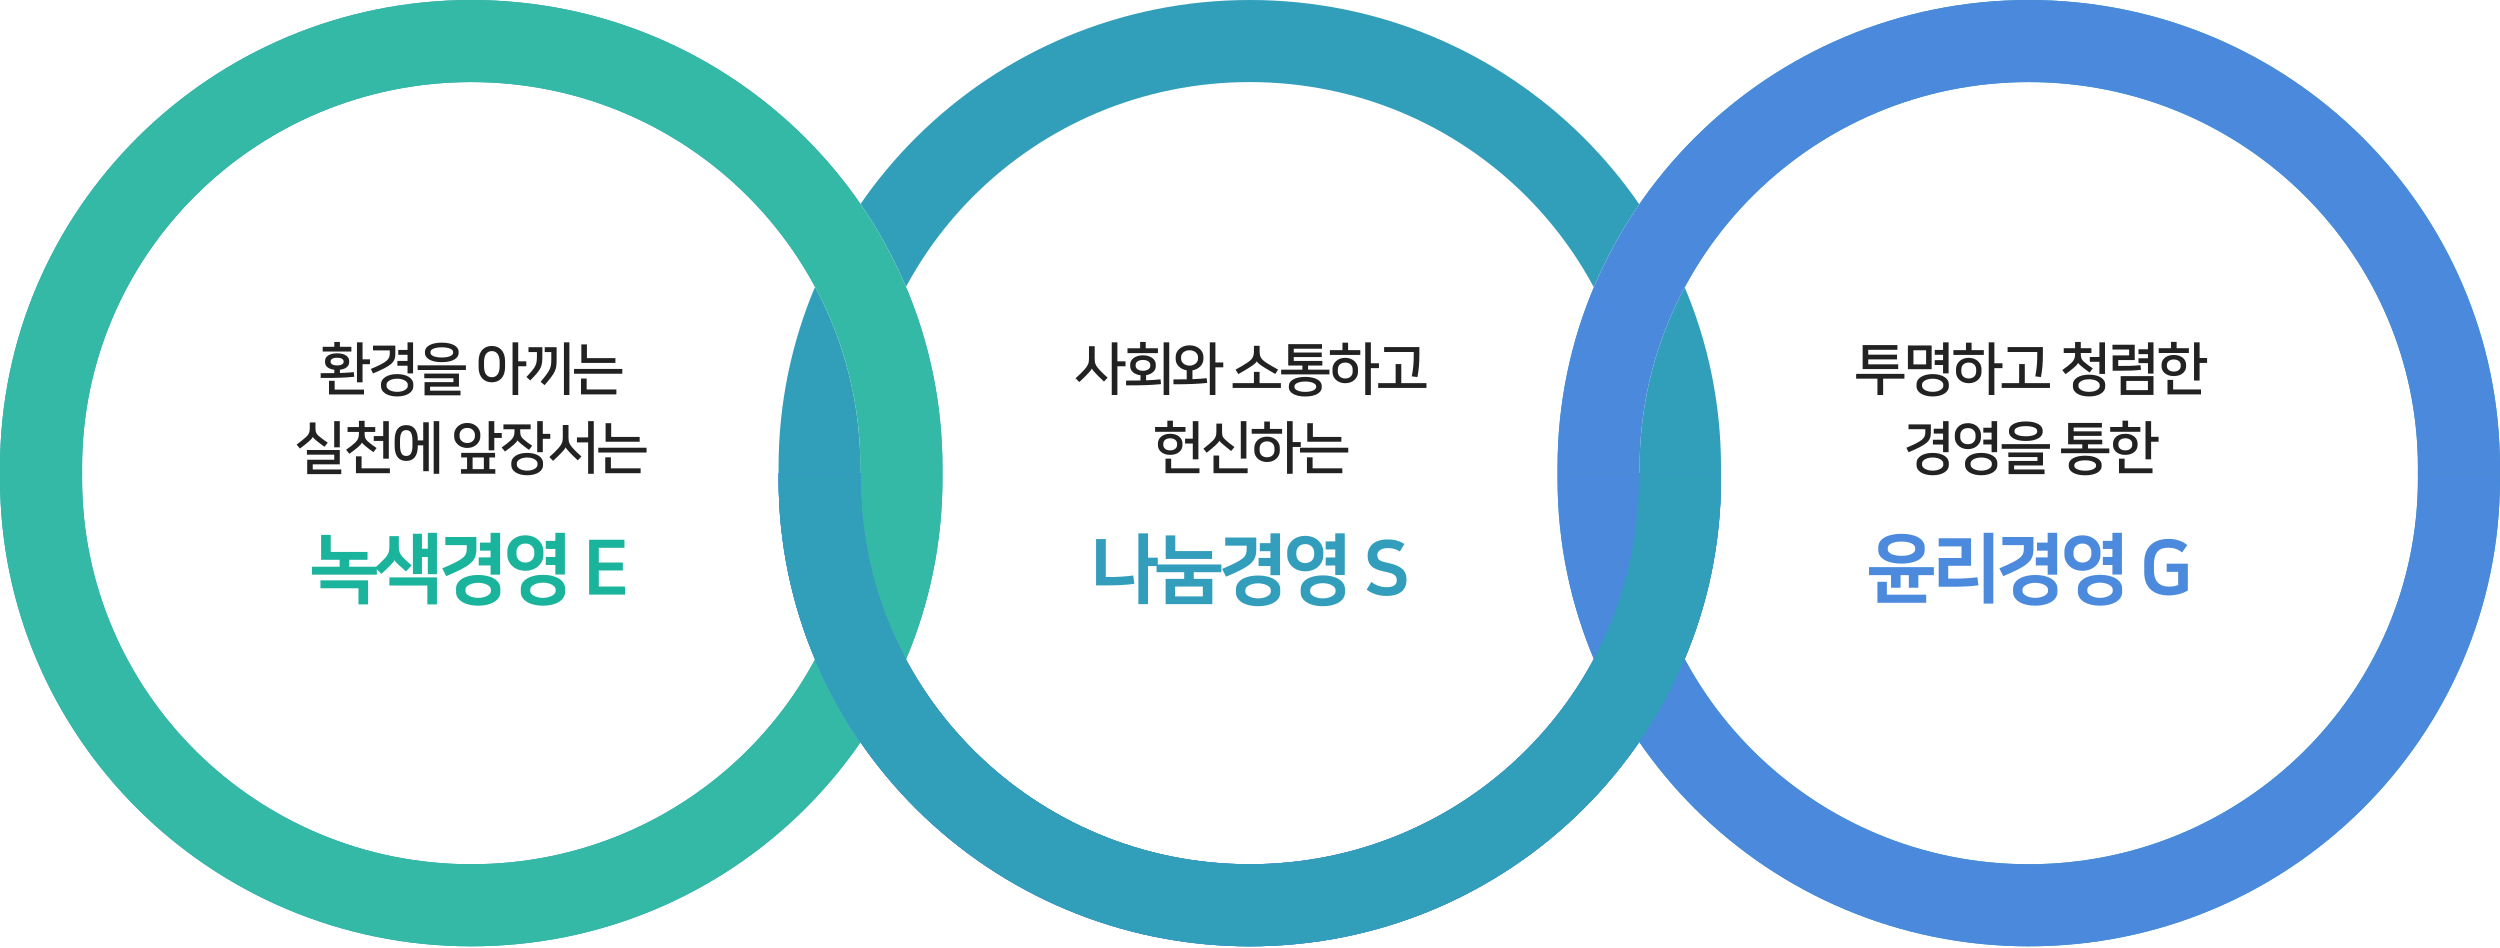 <svg width="920" height="349" viewBox="0 0 920 349" fill="none" xmlns="http://www.w3.org/2000/svg">
<path d="M699.74 207.414C704.752 207.414 708.28 205.594 708.28 202.458V201.394C708.28 198.258 704.752 196.438 699.74 196.438C694.728 196.438 691.2 198.258 691.2 201.394V202.458C691.2 205.594 694.728 207.414 699.74 207.414ZM699.74 199.294C702.876 199.294 704.78 200.358 704.78 201.59V202.262C704.78 203.494 702.876 204.558 699.74 204.558C696.604 204.558 694.7 203.494 694.7 202.262V201.59C694.7 200.358 696.604 199.294 699.74 199.294ZM694.364 214.106H690.892V221.834H708.84V218.838H694.364V214.106ZM687.812 208.702V211.642H695.904V216.29H699.404V211.642H702.456V216.29H705.956V211.642H711.668V208.702H687.812ZM733.54 196.074H729.984V222.114H733.54V196.074ZM716.936 208.226H725.336V198.09H713.436V201.086H721.836V205.342H713.436V215.926H718.812C722.228 215.926 725.448 215.786 728.08 215.394L727.688 212.426C725.084 212.762 722.2 212.93 719.652 212.93H716.936V208.226ZM748.973 222.898C753.593 222.898 757.121 221.022 757.121 217.858V216.626C757.121 213.462 753.593 211.586 748.973 211.586C744.353 211.586 740.825 213.462 740.825 216.626V217.858C740.825 221.022 744.353 222.898 748.973 222.898ZM748.973 214.47C751.409 214.47 753.649 215.562 753.649 216.878V217.606C753.649 218.922 751.409 220.014 748.973 220.014C746.537 220.014 744.297 218.922 744.297 217.606V216.878C744.297 215.562 746.537 214.47 748.973 214.47ZM749.617 199.686V202.654H753.537V205.118H749.169V208.086H753.537V211.474H757.037V196.074H753.537V199.686H749.617ZM737.185 212.034C746.117 208.254 748.301 206.602 748.301 202.15V197.614H736.877V200.61H744.773V201.814C744.773 204.782 743.681 205.79 735.757 209.15L737.185 212.034ZM773.841 199.042V202.01H777.369V204.95H773.841V207.918H777.369V211.418H780.869V196.074H777.369V199.042H773.841ZM766.337 210.046C770.509 210.046 772.973 207.162 772.973 204.138V202.906C772.973 199.882 770.509 196.998 766.337 196.998C762.137 196.998 759.701 199.882 759.701 202.906V204.138C759.701 207.162 762.137 210.046 766.337 210.046ZM766.337 200.022C768.437 200.022 769.613 201.562 769.613 202.99V204.054C769.613 205.482 768.437 207.022 766.337 207.022C764.237 207.022 763.061 205.482 763.061 204.054V202.99C763.061 201.562 764.237 200.022 766.337 200.022ZM772.805 222.898C777.425 222.898 780.953 220.994 780.953 217.83V216.598C780.953 213.434 777.425 211.53 772.805 211.53C768.185 211.53 764.657 213.434 764.657 216.598V217.83C764.657 220.994 768.185 222.898 772.805 222.898ZM772.805 214.414C775.241 214.414 777.481 215.534 777.481 216.906V217.522C777.481 218.894 775.241 220.014 772.805 220.014C770.369 220.014 768.129 218.894 768.129 217.522V216.906C768.129 215.534 770.369 214.414 772.805 214.414ZM798.037 198.314C792.857 198.314 789.077 200.974 789.077 207.022V210.634C789.077 216.654 792.969 219.118 798.093 219.118C800.501 219.118 803.329 218.474 805.121 217.27V207.442H797.337V210.438H801.565V215.282C800.557 215.674 799.577 215.87 798.261 215.87C794.985 215.87 792.661 214.302 792.661 209.906V207.834C792.661 202.71 794.929 201.562 798.037 201.562C799.717 201.562 801.509 202.01 802.993 203.326L804.925 200.582C802.853 198.902 800.417 198.314 798.037 198.314Z" fill="#4B8ADC"/>
<path d="M698.538 134.073H687.513V132.267H698.097V130.524H687.513V128.718H698.244V126.975H685.455V135.816H698.538V134.073ZM692.994 145.35V139.344H700.827V137.58H683.061V139.344H690.894V145.35H692.994ZM705.282 142.2C705.282 144.237 707.508 145.896 711.225 145.896C714.942 145.896 717.168 144.237 717.168 142.2V141.36C717.168 139.323 714.942 137.664 711.225 137.664C707.508 137.664 705.282 139.323 705.282 141.36V142.2ZM710.847 127.122H702.111V135.858H710.847V127.122ZM717.084 137.412V125.988H715.047V128.781H711.981V130.566H715.047V132.54H711.981V134.325H715.047V137.412H717.084ZM715.131 142.074C715.131 143.103 713.619 144.195 711.225 144.195C708.831 144.195 707.319 143.103 707.319 142.074V141.486C707.319 140.457 708.831 139.365 711.225 139.365C713.619 139.365 715.131 140.457 715.131 141.486V142.074ZM704.148 128.886H708.81V134.094H704.148V128.886ZM724.5 141.024C727.44 141.024 729.183 139.008 729.183 136.971V135.753C729.183 133.716 727.44 131.679 724.5 131.679C721.56 131.679 719.817 133.716 719.817 135.753V136.971C719.817 139.008 721.56 141.024 724.5 141.024ZM736.911 133.674H733.929V125.988H731.85V145.35H733.929V135.48H736.911V133.674ZM724.5 133.422C726.159 133.422 727.23 134.451 727.23 135.984V136.74C727.23 138.273 726.159 139.281 724.5 139.281C722.841 139.281 721.77 138.273 721.77 136.74V135.984C721.77 134.451 722.841 133.422 724.5 133.422ZM718.851 128.844V130.608H730.044V128.844H725.55V126.114H723.471V128.844H718.851ZM745.125 141.003V133.968H743.046V141.003H736.62V142.767H754.386V141.003H745.125ZM738.804 127.731V129.537H749.703V131.007C749.703 133.611 749.493 135.858 748.989 138.504L751.068 138.756C751.551 136.131 751.782 134.031 751.782 130.272V127.731H738.804ZM762.832 142.305C762.832 144.237 764.953 145.896 768.775 145.896C772.597 145.896 774.718 144.237 774.718 142.305V141.465C774.718 139.533 772.597 137.874 768.775 137.874C764.953 137.874 762.832 139.533 762.832 141.465V142.305ZM764.764 133.548C764.911 133.863 765.331 134.262 765.961 134.787C766.969 135.627 767.872 136.32 768.964 137.076L770.14 135.564C768.901 134.745 767.809 133.947 766.822 133.044C765.898 132.204 765.73 131.49 765.73 130.188V129.915H769.636V128.13H765.73V125.841H763.63V128.13H759.451V129.915H763.63V130.272C763.63 131.763 763.273 132.561 762.244 133.569C761.488 134.304 760.249 135.249 758.905 136.194L760.123 137.685C761.299 136.866 762.433 135.963 763.336 135.186C764.008 134.619 764.617 133.905 764.743 133.548H764.764ZM774.634 137.601V125.988H772.576V131.364H769.048V133.149H772.576V137.601H774.634ZM772.681 142.137C772.681 143.103 771.274 144.195 768.775 144.195C766.276 144.195 764.869 143.103 764.869 142.137V141.633C764.869 140.667 766.276 139.575 768.775 139.575C771.274 139.575 772.681 140.667 772.681 141.633V142.137ZM780.412 138.42V145.329H792.487V138.42H780.412ZM780.643 136.425C783.709 136.425 785.557 136.362 787.888 136.089L787.699 134.367C785.116 134.661 783.163 134.661 780.853 134.661H779.509V132.498H785.578V126.87H777.388V128.634H783.52V130.776H777.451V136.425H780.643ZM792.487 137.475V125.988H790.45V128.529H786.964V130.314H790.45V131.847H786.964V133.632H790.45V137.475H792.487ZM782.47 140.184H790.429V143.565H782.47V140.184ZM799.966 138.399C802.969 138.399 804.481 136.635 804.481 134.829V134.199C804.481 132.393 802.969 130.629 799.966 130.629C796.963 130.629 795.451 132.372 795.451 134.199V134.829C795.451 136.635 796.963 138.399 799.966 138.399ZM812.209 131.742H809.458V125.988H807.4V140.037H809.458V133.548H812.209V131.742ZM799.714 139.785H797.635V145.14H809.983V143.334H799.714V139.785ZM805.51 128.13H800.995V125.799H798.937V128.13H794.401V129.894H805.51V128.13ZM799.966 136.74C798.265 136.74 797.425 135.753 797.425 134.724V134.304C797.425 133.275 798.244 132.288 799.966 132.288C801.688 132.288 802.507 133.275 802.507 134.304V134.724C802.507 135.753 801.667 136.74 799.966 136.74ZM705.282 171.2C705.282 173.237 707.508 174.896 711.225 174.896C714.942 174.896 717.168 173.237 717.168 171.2V170.36C717.168 168.323 714.942 166.664 711.225 166.664C707.508 166.664 705.282 168.323 705.282 170.36V171.2ZM708.516 159.083C708.516 161.309 707.382 162.338 701.544 164.774L702.363 166.433C708.978 163.619 710.553 162.443 710.553 159.23V156.185H702.342V157.949H708.516V159.083ZM717.084 166.412V154.988H715.047V157.781H711.624V159.566H715.047V161.813H711.309V163.598H715.047V166.412H717.084ZM715.131 171.074C715.131 172.103 713.619 173.195 711.225 173.195C708.831 173.195 707.319 172.103 707.319 171.074V170.486C707.319 169.457 708.831 168.365 711.225 168.365C713.619 168.365 715.131 169.457 715.131 170.486V171.074ZM723.135 171.2C723.135 173.237 725.361 174.896 729.078 174.896C732.795 174.896 735.021 173.237 735.021 171.2V170.36C735.021 168.323 732.795 166.664 729.078 166.664C725.361 166.664 723.135 168.323 723.135 170.36V171.2ZM728.994 159.965C728.994 158.096 727.482 155.723 724.185 155.723C720.888 155.723 719.376 158.096 719.376 159.965V161.036C719.376 162.905 720.888 165.278 724.185 165.278C727.482 165.278 728.994 162.905 728.994 161.036V159.965ZM734.937 166.412V154.988H732.9V157.403H729.855V159.188H732.9V161.771H729.855V163.556H732.9V166.412H734.937ZM732.984 171.074C732.984 172.103 731.472 173.195 729.078 173.195C726.684 173.195 725.172 172.103 725.172 171.074V170.486C725.172 169.457 726.684 168.365 729.078 168.365C731.472 168.365 732.984 169.457 732.984 170.486V171.074ZM726.999 160.931C726.999 162.17 726.117 163.472 724.185 163.472C722.253 163.472 721.371 162.17 721.371 160.931V160.07C721.371 158.831 722.253 157.529 724.185 157.529C726.117 157.529 726.999 158.831 726.999 160.07V160.931ZM752.391 174.476V172.775H741.198V171.284H751.824V166.496H739.056V168.197H749.787V169.625H739.161V174.476H752.391ZM736.62 163.43V165.152H754.386V163.43H736.62ZM745.503 155.093C741.66 155.093 739.308 156.458 739.308 158.432V158.936C739.308 160.91 741.66 162.275 745.503 162.275C749.346 162.275 751.698 160.91 751.698 158.936V158.432C751.698 156.458 749.346 155.093 745.503 155.093ZM745.503 160.553C742.857 160.553 741.345 159.797 741.345 158.894V158.474C741.345 157.571 742.857 156.815 745.503 156.815C748.149 156.815 749.661 157.571 749.661 158.474V158.894C749.661 159.797 748.149 160.553 745.503 160.553ZM773.395 158.726H763.105V157.34H773.5V155.639H761.068V163.514H766.276V165.047H758.464V166.769H776.23V165.047H768.376V163.514H773.626V161.813H763.105V160.406H773.395V158.726ZM767.347 174.917C771.064 174.917 773.395 173.51 773.395 171.62V170.99C773.395 169.058 771.043 167.693 767.347 167.693C763.651 167.693 761.299 169.037 761.299 170.99V171.62C761.299 173.531 763.651 174.917 767.347 174.917ZM767.347 169.394C769.72 169.394 771.337 170.192 771.337 171.116V171.494C771.337 172.418 769.72 173.216 767.347 173.216C764.974 173.216 763.357 172.418 763.357 171.494V171.116C763.357 170.192 764.974 169.394 767.347 169.394ZM782.113 167.399C785.116 167.399 786.628 165.635 786.628 163.829V163.199C786.628 161.393 785.116 159.629 782.113 159.629C779.11 159.629 777.598 161.372 777.598 163.199V163.829C777.598 165.635 779.11 167.399 782.113 167.399ZM794.356 160.742H791.605V154.988H789.547V169.037H791.605V162.548H794.356V160.742ZM781.861 168.785H779.782V174.14H792.13V172.334H781.861V168.785ZM787.657 157.13H783.142V154.799H781.084V157.13H776.548V158.894H787.657V157.13ZM782.113 165.74C780.412 165.74 779.572 164.753 779.572 163.724V163.304C779.572 162.275 780.391 161.288 782.113 161.288C783.835 161.288 784.654 162.275 784.654 163.304V163.724C784.654 164.753 783.814 165.74 782.113 165.74Z" fill="#222222"/>
<path d="M422.476 196.271H418.92V222.311H422.476V208.311H426.06V205.231H422.476V196.271ZM406.936 198.371H403.352V215.423H407.608C411.024 215.423 414.804 215.255 417.436 214.835L417.044 211.783C414.412 212.147 411.108 212.343 408.448 212.343H406.936V198.371ZM425.616 207.723V210.579H435.78V213.015H428.948V222.311H446.14V213.015H439.308V210.579H449.472V207.723H425.616ZM428.976 197.027V205.679H446.056V202.795H432.504V197.027H428.976ZM432.448 215.843H442.64V219.483H432.448V215.843ZM462.973 223.095C467.593 223.095 471.121 221.219 471.121 218.055V216.823C471.121 213.659 467.593 211.783 462.973 211.783C458.353 211.783 454.825 213.659 454.825 216.823V218.055C454.825 221.219 458.353 223.095 462.973 223.095ZM462.973 214.667C465.409 214.667 467.649 215.759 467.649 217.075V217.803C467.649 219.119 465.409 220.211 462.973 220.211C460.537 220.211 458.297 219.119 458.297 217.803V217.075C458.297 215.759 460.537 214.667 462.973 214.667ZM463.617 199.883V202.851H467.537V205.315H463.169V208.283H467.537V211.671H471.037V196.271H467.537V199.883H463.617ZM451.185 212.231C460.117 208.451 462.301 206.799 462.301 202.347V197.811H450.877V200.807H458.773V202.011C458.773 204.979 457.681 205.987 449.757 209.347L451.185 212.231ZM487.841 199.239V202.207H491.369V205.147H487.841V208.115H491.369V211.615H494.869V196.271H491.369V199.239H487.841ZM480.337 210.243C484.509 210.243 486.973 207.359 486.973 204.335V203.103C486.973 200.079 484.509 197.195 480.337 197.195C476.137 197.195 473.701 200.079 473.701 203.103V204.335C473.701 207.359 476.137 210.243 480.337 210.243ZM480.337 200.219C482.437 200.219 483.613 201.759 483.613 203.187V204.251C483.613 205.679 482.437 207.219 480.337 207.219C478.237 207.219 477.061 205.679 477.061 204.251V203.187C477.061 201.759 478.237 200.219 480.337 200.219ZM486.805 223.095C491.425 223.095 494.953 221.191 494.953 218.027V216.795C494.953 213.631 491.425 211.727 486.805 211.727C482.185 211.727 478.657 213.631 478.657 216.795V218.027C478.657 221.191 482.185 223.095 486.805 223.095ZM486.805 214.611C489.241 214.611 491.481 215.731 491.481 217.103V217.719C491.481 219.091 489.241 220.211 486.805 220.211C484.369 220.211 482.129 219.091 482.129 217.719V217.103C482.129 215.731 484.369 214.611 486.805 214.611ZM510.329 216.095C507.921 216.095 505.905 215.171 504.673 214.135L502.937 216.991C504.505 218.279 507.249 219.315 510.161 219.315C514.081 219.315 517.581 217.915 517.581 213.407V213.043C517.581 210.271 515.985 208.311 511.225 207.247C508.845 206.715 506.857 206.435 506.857 204.475V204.139C506.857 203.047 508.033 201.703 510.581 201.703C512.205 201.703 513.521 201.899 515.145 202.963L516.825 200.191C514.781 198.875 512.737 198.511 510.525 198.511C505.065 198.511 503.301 201.759 503.301 204.195V204.559C503.301 209.235 507.081 209.823 510.441 210.551C512.737 211.055 513.997 211.755 513.997 213.379V213.687C513.997 215.059 512.877 216.095 510.329 216.095Z" fill="#329EBC"/>
<path d="M414.184 132.981H411.202V125.988H409.123V145.35H411.202V134.787H414.184V132.981ZM401.815 135.627C401.983 136.047 402.487 136.635 403.075 137.265C403.873 138.126 404.818 139.071 406.267 140.415L407.611 138.987C406.351 137.874 405.427 136.992 404.524 136.005C403.243 134.577 402.844 133.716 402.844 132.057V127.395H400.744V132.057C400.744 133.548 400.408 134.493 399.127 135.942C398.182 136.992 397.09 138.063 395.809 139.197L397.174 140.604C398.602 139.302 399.715 138.189 400.576 137.244C401.248 136.509 401.605 136.089 401.794 135.627H401.815ZM427.081 139.596C425.359 139.764 423.763 139.89 421.768 139.953V138.063C424.015 137.706 425.317 136.32 425.317 134.85V134.052C425.317 132.351 423.574 130.755 420.613 130.755C417.652 130.755 415.909 132.351 415.909 134.052V134.85C415.909 136.383 417.295 137.811 419.71 138.105V140.016C418.219 140.058 416.497 140.058 414.397 140.058V141.822C421.033 141.822 423.742 141.696 427.249 141.36L427.081 139.596ZM430.273 145.35V125.988H428.215V145.35H430.273ZM426.115 128.172H421.621V125.841H419.563V128.172H414.922V129.957H426.115V128.172ZM420.613 136.446C418.87 136.446 417.925 135.564 417.925 134.682V134.22C417.925 133.338 418.849 132.456 420.613 132.456C422.356 132.456 423.301 133.338 423.301 134.22V134.682C423.301 135.564 422.377 136.446 420.613 136.446ZM444.052 139.176C442.33 139.344 440.692 139.47 438.823 139.533V136.278C441.322 135.858 442.855 134.01 442.855 132.204V131.238C442.855 129.18 440.923 127.08 437.752 127.08C434.581 127.08 432.649 129.18 432.649 131.238V132.204C432.649 134.031 434.182 135.879 436.702 136.278V139.596C435.274 139.617 433.678 139.638 431.83 139.617V141.423C437.332 141.423 440.692 141.276 444.241 140.919L444.052 139.176ZM450.163 133.38H447.265V125.988H445.207V145.35H447.265V135.186H450.163V133.38ZM437.752 134.556C435.988 134.556 434.644 133.359 434.644 132.078V131.364C434.644 130.02 435.988 128.886 437.752 128.886C439.516 128.886 440.86 130.02 440.86 131.364V132.078C440.86 133.359 439.516 134.556 437.752 134.556ZM462.514 132.981C462.745 133.464 463.606 134.199 464.971 135.06C466.231 135.858 467.764 136.74 469.318 137.622L470.326 136.005C468.667 135.102 467.449 134.409 466.126 133.548C463.858 132.057 463.543 131.196 463.543 129.138V127.248H461.443V129.138C461.443 131.196 461.002 132.099 459.091 133.401C457.684 134.346 456.361 135.102 454.681 136.026L455.71 137.664C457.453 136.698 458.797 135.879 460.015 135.102C461.422 134.199 462.283 133.464 462.493 132.981H462.514ZM463.522 141.003V136.845H461.443V141.003H453.61V142.767H471.376V141.003H463.522ZM486.395 129.726H476.105V128.34H486.5V126.639H474.068V134.514H479.276V136.047H471.464V137.769H489.23V136.047H481.376V134.514H486.626V132.813H476.105V131.406H486.395V129.726ZM480.347 145.917C484.064 145.917 486.395 144.51 486.395 142.62V141.99C486.395 140.058 484.043 138.693 480.347 138.693C476.651 138.693 474.299 140.037 474.299 141.99V142.62C474.299 144.531 476.651 145.917 480.347 145.917ZM480.347 140.394C482.72 140.394 484.337 141.192 484.337 142.116V142.494C484.337 143.418 482.72 144.216 480.347 144.216C477.974 144.216 476.357 143.418 476.357 142.494V142.116C476.357 141.192 477.974 140.394 480.347 140.394ZM495.05 141.024C497.99 141.024 499.733 139.008 499.733 136.971V135.753C499.733 133.716 497.99 131.679 495.05 131.679C492.11 131.679 490.367 133.716 490.367 135.753V136.971C490.367 139.008 492.11 141.024 495.05 141.024ZM507.461 133.674H504.479V125.988H502.4V145.35H504.479V135.48H507.461V133.674ZM495.05 133.422C496.709 133.422 497.78 134.451 497.78 135.984V136.74C497.78 138.273 496.709 139.281 495.05 139.281C493.391 139.281 492.32 138.273 492.32 136.74V135.984C492.32 134.451 493.391 133.422 495.05 133.422ZM489.401 128.844V130.608H500.594V128.844H496.1V126.114H494.021V128.844H489.401ZM515.675 141.003V133.968H513.596V141.003H507.17V142.767H524.936V141.003H515.675ZM509.354 127.731V129.537H520.253V131.007C520.253 133.611 520.043 135.858 519.539 138.504L521.618 138.756C522.101 136.131 522.332 134.031 522.332 130.272V127.731H509.354ZM430.631 167.399C433.634 167.399 435.146 165.635 435.146 163.829V163.199C435.146 161.393 433.634 159.629 430.631 159.629C427.628 159.629 426.116 161.372 426.116 163.199V163.829C426.116 165.635 427.628 167.399 430.631 167.399ZM441.005 169.037V154.988H438.947V161.435H436.112V163.22H438.947V169.037H441.005ZM430.988 168.785H428.909V174.14H441.404V172.334H430.988V168.785ZM436.259 157.13H431.639V154.799H429.581V157.13H425.066V158.894H436.259V157.13ZM430.631 165.74C428.93 165.74 428.09 164.753 428.09 163.724V163.304C428.09 162.275 428.909 161.288 430.631 161.288C432.353 161.288 433.172 162.275 433.172 163.304V163.724C433.172 164.753 432.332 165.74 430.631 165.74ZM448.653 167.63H446.574V174.14H459.132V172.334H448.653V167.63ZM458.67 168.764V154.988H456.612V168.764H458.67ZM448.758 162.17C448.884 162.485 449.325 162.926 449.955 163.451C450.963 164.291 451.992 165.152 453.063 165.971L454.281 164.522C453.042 163.619 451.803 162.632 450.816 161.729C449.808 160.805 449.724 160.112 449.724 158.81V155.891H447.624V158.894C447.624 160.364 447.33 161.162 446.259 162.233C445.524 162.968 444.18 164.102 442.836 165.131L444.075 166.601C445.188 165.719 446.469 164.648 447.33 163.85C447.981 163.262 448.632 162.527 448.737 162.17H448.758ZM466.275 170.024C469.215 170.024 470.958 168.008 470.958 165.971V164.753C470.958 162.716 469.215 160.679 466.275 160.679C463.335 160.679 461.592 162.716 461.592 164.753V165.971C461.592 168.008 463.335 170.024 466.275 170.024ZM478.686 162.674H475.704V154.988H473.625V174.35H475.704V164.48H478.686V162.674ZM466.275 162.422C467.934 162.422 469.005 163.451 469.005 164.984V165.74C469.005 167.273 467.934 168.281 466.275 168.281C464.616 168.281 463.545 167.273 463.545 165.74V164.984C463.545 163.451 464.616 162.422 466.275 162.422ZM460.626 157.844V159.608H471.819V157.844H467.325V155.114H465.246V157.844H460.626ZM478.395 164.774V166.538H496.161V164.774H478.395ZM483.036 168.302H480.957V174.14H493.977V172.334H483.036V168.302ZM481.083 155.744V162.548H493.62V160.784H483.141V155.744H481.083Z" fill="#222222"/>
<path fill-rule="evenodd" clip-rule="evenodd" d="M0.012 174.122C0.004 174.8 0 175.479 0 176.158C0 271.199 77.641 348.244 173.416 348.244C269.191 348.244 346.832 271.199 346.832 176.158C346.832 175.479 346.828 174.8 346.82 174.122H316.611C316.621 174.8 316.626 175.478 316.626 176.158C316.626 254.297 252.729 318.037 173.416 318.037C94.104 318.037 30.206 254.297 30.206 176.158C30.206 175.478 30.211 174.8 30.221 174.122H0.012ZM0.012 174.124C0.004 173.445 0 172.766 0 172.085C0 77.045 77.641 0 173.416 0C269.191 0 346.832 77.045 346.832 172.085C346.832 172.766 346.828 173.445 346.82 174.124H316.611C316.621 173.446 316.626 172.766 316.626 172.085C316.626 93.947 252.729 30.206 173.416 30.206C94.104 30.206 30.206 93.947 30.206 172.085C30.206 172.766 30.211 173.446 30.221 174.124H0.012ZM286.52 174.122C286.512 174.8 286.508 175.479 286.508 176.158C286.508 271.199 364.149 348.244 459.924 348.244C555.699 348.244 633.34 271.199 633.34 176.158C633.34 175.479 633.336 174.8 633.328 174.122H603.119C603.129 174.8 603.134 175.478 603.134 176.158C603.134 254.297 539.236 318.037 459.924 318.037C380.612 318.037 316.714 254.297 316.714 176.158C316.714 175.478 316.719 174.8 316.729 174.122H286.52ZM286.52 174.124C286.512 173.445 286.508 172.766 286.508 172.085C286.508 77.045 364.149 0 459.924 0C555.699 0 633.34 77.045 633.34 172.085C633.34 172.766 633.336 173.445 633.328 174.124H603.119C603.129 173.446 603.134 172.766 603.134 172.085C603.134 93.947 539.236 30.206 459.924 30.206C380.612 30.206 316.714 93.947 316.714 172.085C316.714 172.766 316.719 173.446 316.729 174.124H286.52ZM573.178 174.122C573.17 174.8 573.166 175.479 573.166 176.158C573.166 271.199 650.807 348.244 746.582 348.244C842.357 348.244 919.998 271.199 919.998 176.158C919.998 175.479 919.994 174.8 919.986 174.122H889.777C889.787 174.8 889.792 175.478 889.792 176.158C889.792 254.297 825.895 318.037 746.582 318.037C667.27 318.037 603.372 254.297 603.372 176.158C603.372 175.478 603.377 174.8 603.387 174.122H573.178ZM573.178 174.124C573.17 173.445 573.166 172.766 573.166 172.085C573.166 77.045 650.807 3.05176e-05 746.582 3.05176e-05C842.357 3.05176e-05 919.998 77.045 919.998 172.085C919.998 172.766 919.994 173.445 919.986 174.124H889.777C889.787 173.446 889.792 172.766 889.792 172.085C889.792 93.947 825.895 30.206 746.582 30.206C667.27 30.206 603.372 93.947 603.372 172.085C603.372 172.766 603.377 173.446 603.387 174.124H573.178Z" fill="url(#paint0_angular_1_270)"/>
<path fill-rule="evenodd" clip-rule="evenodd" d="M0.012 174.125C0.004 173.447 0 172.768 0 172.088C0 77.048 77.641 0.003 173.416 0.003C269.191 0.003 346.832 77.048 346.832 172.088C346.832 172.768 346.828 173.447 346.82 174.125H316.611C316.621 173.447 316.626 172.768 316.626 172.088C316.626 93.949 252.729 30.209 173.416 30.209C94.104 30.209 30.206 93.949 30.206 172.088C30.206 172.768 30.211 173.447 30.221 174.125H0.012Z" fill="url(#paint1_angular_1_270)"/>
<path fill-rule="evenodd" clip-rule="evenodd" d="M0.012 174.123C0.004 174.801 0 175.48 0 176.16C0 271.2 77.641 348.245 173.416 348.245C269.191 348.245 346.832 271.2 346.832 176.16C346.832 175.48 346.828 174.801 346.82 174.123H316.611C316.621 174.801 316.626 175.48 316.626 176.16C316.626 254.299 252.729 318.039 173.416 318.039C94.104 318.039 30.206 254.299 30.206 176.16C30.206 175.48 30.211 174.801 30.221 174.123H0.012Z" fill="url(#paint2_angular_1_270)"/>
<path fill-rule="evenodd" clip-rule="evenodd" d="M286.52 174.121C286.512 174.799 286.508 175.478 286.508 176.158C286.508 271.198 364.149 348.243 459.924 348.243C555.699 348.243 633.34 271.198 633.34 176.158C633.34 175.478 633.336 174.799 633.328 174.121H603.119C603.129 174.799 603.134 175.478 603.134 176.158C603.134 254.296 539.236 318.037 459.924 318.037C380.612 318.037 316.714 254.296 316.714 176.158C316.714 175.478 316.719 174.799 316.729 174.121H286.52Z" fill="url(#paint3_angular_1_270)"/>
<path fill-rule="evenodd" clip-rule="evenodd" d="M573.18 174.123C573.172 174.801 573.168 175.48 573.168 176.16C573.168 271.2 650.809 348.245 746.584 348.245C842.359 348.245 920 271.2 920 176.16C920 175.48 919.996 174.801 919.988 174.123H889.779C889.789 174.801 889.794 175.48 889.794 176.16C889.794 254.298 825.896 318.039 746.584 318.039C667.272 318.039 603.374 254.298 603.374 176.16C603.374 175.48 603.379 174.801 603.389 174.123H573.18Z" fill="url(#paint4_angular_1_270)"/>
<path fill-rule="evenodd" clip-rule="evenodd" d="M573.18 174.123C573.172 173.445 573.168 172.765 573.168 172.085C573.168 77.044 650.809 -0.001 746.584 -0.001C842.359 -0.001 920 77.044 920 172.085C920 172.765 919.996 173.445 919.988 174.123H889.779C889.789 173.445 889.794 172.765 889.794 172.085C889.794 93.946 825.896 30.206 746.584 30.206C667.272 30.206 603.374 93.946 603.374 172.085C603.374 172.765 603.379 173.445 603.389 174.123H573.18Z" fill="url(#paint5_angular_1_270)"/>
<path fill-rule="evenodd" clip-rule="evenodd" d="M286.52 174.123C286.512 174.801 286.508 175.48 286.508 176.16C286.508 271.2 364.149 348.245 459.924 348.245C555.699 348.245 633.34 271.2 633.34 176.16C633.34 175.48 633.336 174.801 633.328 174.123H603.119C603.129 174.801 603.134 175.48 603.134 176.16C603.134 254.298 539.236 318.039 459.924 318.039C380.612 318.039 316.714 254.298 316.714 176.16C316.714 175.48 316.719 174.801 316.729 174.123H286.52Z" fill="url(#paint6_angular_1_270)"/>
<path fill-rule="evenodd" clip-rule="evenodd" d="M286.52 174.123C286.512 174.802 286.508 175.481 286.508 176.161C286.508 271.202 364.149 348.247 459.924 348.247C555.699 348.247 633.34 271.202 633.34 176.161C633.34 175.481 633.336 174.802 633.328 174.123H603.119C603.129 174.801 603.134 175.481 603.134 176.161C603.134 254.3 539.236 318.04 459.924 318.04C380.612 318.04 316.714 254.3 316.714 176.161C316.714 175.481 316.719 174.801 316.729 174.123H286.52Z" fill="url(#paint7_angular_1_270)"/>
<path d="M118.172 196.83V206.014H124.976V208.562H114.812V211.474H138.668V208.562H128.504V206.014H135.252V203.102H121.7V196.83H118.172ZM117.92 216.486H131.92V222.422H135.448V213.574H117.92V216.486ZM143.292 215.478H157.264V222.422H160.792V212.482H143.292V215.478ZM155.276 196.41H151.944V211.25H155.276V204.978H157.432V211.306H160.792V196.074H157.432V201.926H155.276V196.41ZM151.496 208.058C150.404 207.134 149.368 206.182 148.388 205.202C147.016 203.83 146.764 202.738 146.764 200.89V197.306H143.292V201.058C143.292 202.906 142.956 204.054 141.584 205.51C140.464 206.686 139.26 207.834 138.084 208.87L140.352 211.194C141.752 209.934 143.04 208.674 143.768 207.918C144.552 207.106 144.972 206.602 145.14 206.126H145.168C145.336 206.546 145.812 207.05 146.652 207.834C147.38 208.506 148.556 209.57 149.424 210.298L151.496 208.058ZM175.973 222.898C180.593 222.898 184.121 221.022 184.121 217.858V216.626C184.121 213.462 180.593 211.586 175.973 211.586C171.353 211.586 167.825 213.462 167.825 216.626V217.858C167.825 221.022 171.353 222.898 175.973 222.898ZM175.973 214.47C178.409 214.47 180.649 215.562 180.649 216.878V217.606C180.649 218.922 178.409 220.014 175.973 220.014C173.537 220.014 171.297 218.922 171.297 217.606V216.878C171.297 215.562 173.537 214.47 175.973 214.47ZM176.617 199.686V202.654H180.537V205.118H176.169V208.086H180.537V211.474H184.037V196.074H180.537V199.686H176.617ZM164.185 212.034C173.117 208.254 175.301 206.602 175.301 202.15V197.614H163.877V200.61H171.773V201.814C171.773 204.782 170.681 205.79 162.757 209.15L164.185 212.034ZM200.841 199.042V202.01H204.369V204.95H200.841V207.918H204.369V211.418H207.869V196.074H204.369V199.042H200.841ZM193.337 210.046C197.509 210.046 199.973 207.162 199.973 204.138V202.906C199.973 199.882 197.509 196.998 193.337 196.998C189.137 196.998 186.701 199.882 186.701 202.906V204.138C186.701 207.162 189.137 210.046 193.337 210.046ZM193.337 200.022C195.437 200.022 196.613 201.562 196.613 202.99V204.054C196.613 205.482 195.437 207.022 193.337 207.022C191.237 207.022 190.061 205.482 190.061 204.054V202.99C190.061 201.562 191.237 200.022 193.337 200.022ZM199.805 222.898C204.425 222.898 207.953 220.994 207.953 217.83V216.598C207.953 213.434 204.425 211.53 199.805 211.53C195.185 211.53 191.657 213.434 191.657 216.598V217.83C191.657 220.994 195.185 222.898 199.805 222.898ZM199.805 214.414C202.241 214.414 204.481 215.534 204.481 216.906V217.522C204.481 218.894 202.241 220.014 199.805 220.014C197.369 220.014 195.129 218.894 195.129 217.522V216.906C195.129 215.534 197.369 214.414 199.805 214.414ZM216.805 198.622V218.81H229.993V215.842H220.361V209.934H229.209V207.022H220.361V201.59H229.797V198.622H216.805Z" fill="#1AB39C"/>
<path d="M130.188 136.95C128.361 137.118 126.87 137.202 125.085 137.265V136.068C127.332 135.816 128.487 134.703 128.487 133.338V132.792C128.487 131.259 126.996 130.02 124.056 130.02C121.116 130.02 119.625 131.238 119.625 132.792V133.338C119.625 134.703 120.759 135.816 123.027 136.068V137.307C121.641 137.328 120.024 137.328 118.008 137.328V139.092C124.476 139.092 127.017 138.987 130.356 138.651L130.188 136.95ZM133.422 140.709V134.031H136.152V132.225H133.422V125.988H131.364V140.709H133.422ZM123.153 140.142H121.074V145.161H133.947V143.376H123.153V140.142ZM125.085 127.626V125.82H123.027V127.626H118.743V129.369H129.306V127.626H125.085ZM124.056 131.658C125.715 131.658 126.45 132.267 126.45 132.939V133.191C126.45 133.863 125.715 134.472 124.056 134.472C122.397 134.472 121.662 133.863 121.662 133.191V132.939C121.662 132.267 122.397 131.658 124.056 131.658ZM140.208 142.2C140.208 144.237 142.434 145.896 146.151 145.896C149.868 145.896 152.094 144.237 152.094 142.2V141.36C152.094 139.323 149.868 137.664 146.151 137.664C142.434 137.664 140.208 139.323 140.208 141.36V142.2ZM143.442 130.083C143.442 132.309 142.308 133.338 136.47 135.774L137.289 137.433C143.904 134.619 145.479 133.443 145.479 130.23V127.185H137.268V128.949H143.442V130.083ZM152.01 137.412V125.988H149.973V128.781H146.55V130.566H149.973V132.813H146.235V134.598H149.973V137.412H152.01ZM150.057 142.074C150.057 143.103 148.545 144.195 146.151 144.195C143.757 144.195 142.245 143.103 142.245 142.074V141.486C142.245 140.457 143.757 139.365 146.151 139.365C148.545 139.365 150.057 140.457 150.057 141.486V142.074ZM169.465 145.476V143.775H158.272V142.284H168.898V137.496H156.13V139.197H166.861V140.625H156.235V145.476H169.465ZM153.694 134.43V136.152H171.46V134.43H153.694ZM162.577 126.093C158.734 126.093 156.382 127.458 156.382 129.432V129.936C156.382 131.91 158.734 133.275 162.577 133.275C166.42 133.275 168.772 131.91 168.772 129.936V129.432C168.772 127.458 166.42 126.093 162.577 126.093ZM162.577 131.553C159.931 131.553 158.419 130.797 158.419 129.894V129.474C158.419 128.571 159.931 127.815 162.577 127.815C165.223 127.815 166.735 128.571 166.735 129.474V129.894C166.735 130.797 165.223 131.553 162.577 131.553ZM180.997 127.311C178.162 127.311 176.125 129.201 176.125 132.918V135.102C176.125 138.798 178.162 140.688 180.997 140.688C183.832 140.688 185.869 138.798 185.869 135.102V132.918C185.869 129.222 183.832 127.311 180.997 127.311ZM180.997 138.819C179.485 138.819 178.12 137.769 178.12 134.808V133.212C178.12 130.251 179.485 129.201 180.997 129.201C182.509 129.201 183.874 130.251 183.874 133.212V134.808C183.874 137.769 182.509 138.819 180.997 138.819ZM193.681 132.981H190.699V125.988H188.62V145.35H190.699V134.787H193.681V132.981ZM209.539 145.35V125.988H207.523V145.35H209.539ZM195.133 140.016C199.333 135.711 199.585 134.913 199.585 130.881V127.773H194.482V129.558H197.59V130.839C197.59 134.136 197.338 134.934 193.726 138.714L195.133 140.016ZM200.404 141.738C204.583 136.887 204.835 136.089 204.835 132.057V127.773H200.467V129.558H202.882V132.015C202.882 135.312 202.63 136.11 198.955 140.499L200.404 141.738ZM211.244 135.774V137.538H229.01V135.774H211.244ZM215.885 139.302H213.806V145.14H226.826V143.334H215.885V139.302ZM213.932 126.744V133.548H226.469V131.784H215.99V126.744H213.932ZM125.042 164.627V154.988H122.984V164.627H125.042ZM125.588 174.476V172.754H115.088V170.864H125.042V165.593H112.946V167.315H123.005V169.184H113.051V174.476H125.588ZM115.13 160.784C115.235 161.078 115.781 161.603 116.327 162.065C117.314 162.905 118.343 163.64 119.414 164.417L120.611 162.905C119.414 162.107 118.175 161.225 117.188 160.343C116.243 159.482 116.096 158.81 116.096 157.508V155.471H113.996V157.592C113.996 159.083 113.66 159.86 112.631 160.826C111.875 161.519 110.51 162.59 109.166 163.598L110.363 165.068C111.518 164.249 112.82 163.199 113.702 162.422C114.479 161.729 115.025 161.12 115.109 160.784H115.13ZM133.214 162.863C133.361 163.178 133.781 163.577 134.411 164.102C135.419 164.942 136.322 165.635 137.414 166.391L138.59 164.879C137.351 164.06 136.259 163.262 135.272 162.359C134.348 161.519 134.18 160.805 134.18 159.503V158.957H138.086V157.172H134.18V154.862H132.08V157.172H127.901V158.957H132.08V159.587C132.08 161.078 131.723 161.876 130.694 162.884C129.938 163.619 128.699 164.564 127.355 165.509L128.573 167C129.749 166.181 130.883 165.278 131.786 164.501C132.458 163.934 133.067 163.22 133.193 162.863H133.214ZM143.084 168.785V154.988H141.026V160.469H137.54V162.254H141.026V168.785H143.084ZM133.067 167.924H130.988V174.14H143.483V172.334H133.067V167.924ZM149.492 156.437C146.699 156.437 145.229 158.306 145.229 162.002V164.06C145.229 167.756 146.699 169.625 149.492 169.625C152.285 169.625 153.755 167.756 153.755 164.06V163.871H155.75V173.405H157.787V155.387H155.75V162.065H153.755V162.002C153.755 158.306 152.285 156.437 149.492 156.437ZM161.63 154.988H159.593V174.35H161.63V154.988ZM149.492 167.798C147.938 167.798 147.203 166.664 147.203 163.829V162.233C147.203 159.398 147.938 158.285 149.492 158.285C151.046 158.285 151.781 159.398 151.781 162.233V163.829C151.781 166.664 151.046 167.798 149.492 167.798ZM169.655 174.329H182.276V172.649H180.092V168.344H182.192V166.664H169.718V168.344H171.881V172.649H169.655V174.329ZM176.753 159.755C176.753 158.096 175.262 155.66 171.944 155.66C168.626 155.66 167.135 158.096 167.135 159.755V160.742C167.135 162.401 168.626 164.837 171.944 164.837C175.262 164.837 176.753 162.401 176.753 160.742V159.755ZM181.898 165.719V161.162H184.649V159.356H181.898V154.988H179.84V165.719H181.898ZM174.758 160.637C174.758 161.729 173.771 163.031 171.944 163.031C170.117 163.031 169.13 161.729 169.13 160.637V159.86C169.13 158.768 170.117 157.466 171.944 157.466C173.771 157.466 174.758 158.768 174.758 159.86V160.637ZM173.918 168.344H178.055V172.649H173.918V168.344ZM188.16 171.2C188.16 173.237 190.344 174.896 193.998 174.896C197.652 174.896 199.836 173.237 199.836 171.2V170.36C199.836 168.323 197.652 166.664 193.998 166.664C190.344 166.664 188.16 168.323 188.16 170.36V171.2ZM190.47 162.023C190.617 162.338 191.037 162.737 191.667 163.262C192.675 164.102 193.578 164.795 194.67 165.551L195.846 164.039C194.607 163.22 193.515 162.422 192.528 161.519C191.604 160.679 191.436 159.965 191.436 158.621V157.97H195.279V156.185H185.262V157.97H189.336V158.705C189.336 160.238 188.979 161.036 187.95 162.044C187.194 162.779 185.955 163.724 184.611 164.669L185.829 166.16C187.005 165.341 188.139 164.438 189.042 163.661C189.714 163.094 190.323 162.38 190.449 162.023H190.47ZM197.799 171.074C197.799 172.103 196.329 173.195 193.998 173.195C191.667 173.195 190.197 172.103 190.197 171.074V170.486C190.197 169.457 191.667 168.365 193.998 168.365C196.329 168.365 197.799 169.457 197.799 170.486V171.074ZM199.752 166.412V161.477H202.503V159.671H199.752V154.988H197.694V166.412H199.752ZM218.508 174.35V154.988H216.429V160.973H212.313V162.8H216.429V174.35H218.508ZM208.176 164.627C208.344 165.047 208.848 165.635 209.436 166.265C210.234 167.126 211.179 168.071 212.628 169.415L213.972 167.987C212.712 166.874 211.788 165.992 210.885 165.005C209.604 163.577 209.205 162.716 209.205 161.057V156.395H207.105V161.057C207.105 162.548 206.769 163.493 205.488 164.942C204.543 165.992 203.451 167.063 202.17 168.197L203.535 169.604C204.963 168.302 206.076 167.189 206.937 166.244C207.609 165.509 207.966 165.089 208.155 164.627H208.176ZM220.17 164.774V166.538H237.936V164.774H220.17ZM224.811 168.302H222.732V174.14H235.752V172.334H224.811V168.302ZM222.858 155.744V162.548H235.395V160.784H224.916V155.744H222.858Z" fill="#222222"/>
<defs>
<radialGradient id="paint0_angular_1_270" cx="0" cy="0" r="1" gradientUnits="userSpaceOnUse" gradientTransform="translate(417.209 185.944) rotate(-3.753) scale(180.603 186.356)">
<stop offset="0.095" stop-color="#ACE4F3"/>
<stop offset="0.215" stop-color="#319EBA"/>
<stop offset="0.476" stop-color="#319EBA"/>
</radialGradient>
<radialGradient id="paint1_angular_1_270" cx="0" cy="0" r="1" gradientUnits="userSpaceOnUse" gradientTransform="translate(166.616 185.947) rotate(-3.753) scale(180.604 186.357)">
<stop offset="0.095" stop-color="#C1EDE6"/>
<stop offset="0.215" stop-color="#34BAA5"/>
<stop offset="0.476" stop-color="#33B9A5"/>
</radialGradient>
<radialGradient id="paint2_angular_1_270" cx="0" cy="0" r="1" gradientUnits="userSpaceOnUse" gradientTransform="translate(166.616 162.301) rotate(3.753) scale(180.604 186.357)">
<stop offset="0.095" stop-color="#C1EDE6"/>
<stop offset="0.215" stop-color="#34BAA5"/>
<stop offset="0.476" stop-color="#33B9A5"/>
</radialGradient>
<radialGradient id="paint3_angular_1_270" cx="0" cy="0" r="1" gradientUnits="userSpaceOnUse" gradientTransform="translate(459.924 177.807) rotate(-58.234) scale(182.749 179.65)">
<stop offset="0.133" stop-color="#D2E6FF"/>
<stop offset="0.306" stop-color="#4A89DB"/>
<stop offset="0.666" stop-color="#4A89DB"/>
</radialGradient>
<radialGradient id="paint4_angular_1_270" cx="0" cy="0" r="1" gradientUnits="userSpaceOnUse" gradientTransform="translate(739.784 162.302) rotate(3.753) scale(180.604 186.355)">
<stop offset="0.095" stop-color="#D2E6FF"/>
<stop offset="0.215" stop-color="#4A89DB"/>
<stop offset="0.476" stop-color="#4A89DB"/>
</radialGradient>
<radialGradient id="paint5_angular_1_270" cx="0" cy="0" r="1" gradientUnits="userSpaceOnUse" gradientTransform="translate(739.784 185.945) rotate(-3.753) scale(180.604 186.357)">
<stop offset="0.095" stop-color="#D2E6FF"/>
<stop offset="0.215" stop-color="#4A89DB"/>
<stop offset="0.476" stop-color="#4A89DB"/>
</radialGradient>
<radialGradient id="paint6_angular_1_270" cx="0" cy="0" r="1" gradientUnits="userSpaceOnUse" gradientTransform="translate(453.124 162.302) rotate(3.753) scale(180.604 186.355)">
<stop offset="0.095" stop-color="#D2E6FF"/>
<stop offset="0.215" stop-color="#4A89DB"/>
<stop offset="0.476" stop-color="#4A89DB"/>
</radialGradient>
<radialGradient id="paint7_angular_1_270" cx="0" cy="0" r="1" gradientUnits="userSpaceOnUse" gradientTransform="translate(453.124 162.301) rotate(3.753) scale(180.604 186.357)">
<stop offset="0.095" stop-color="#AFE6F5"/>
<stop offset="0.215" stop-color="#319EBA"/>
<stop offset="0.476" stop-color="#319EBA"/>
</radialGradient>
</defs>
</svg>
